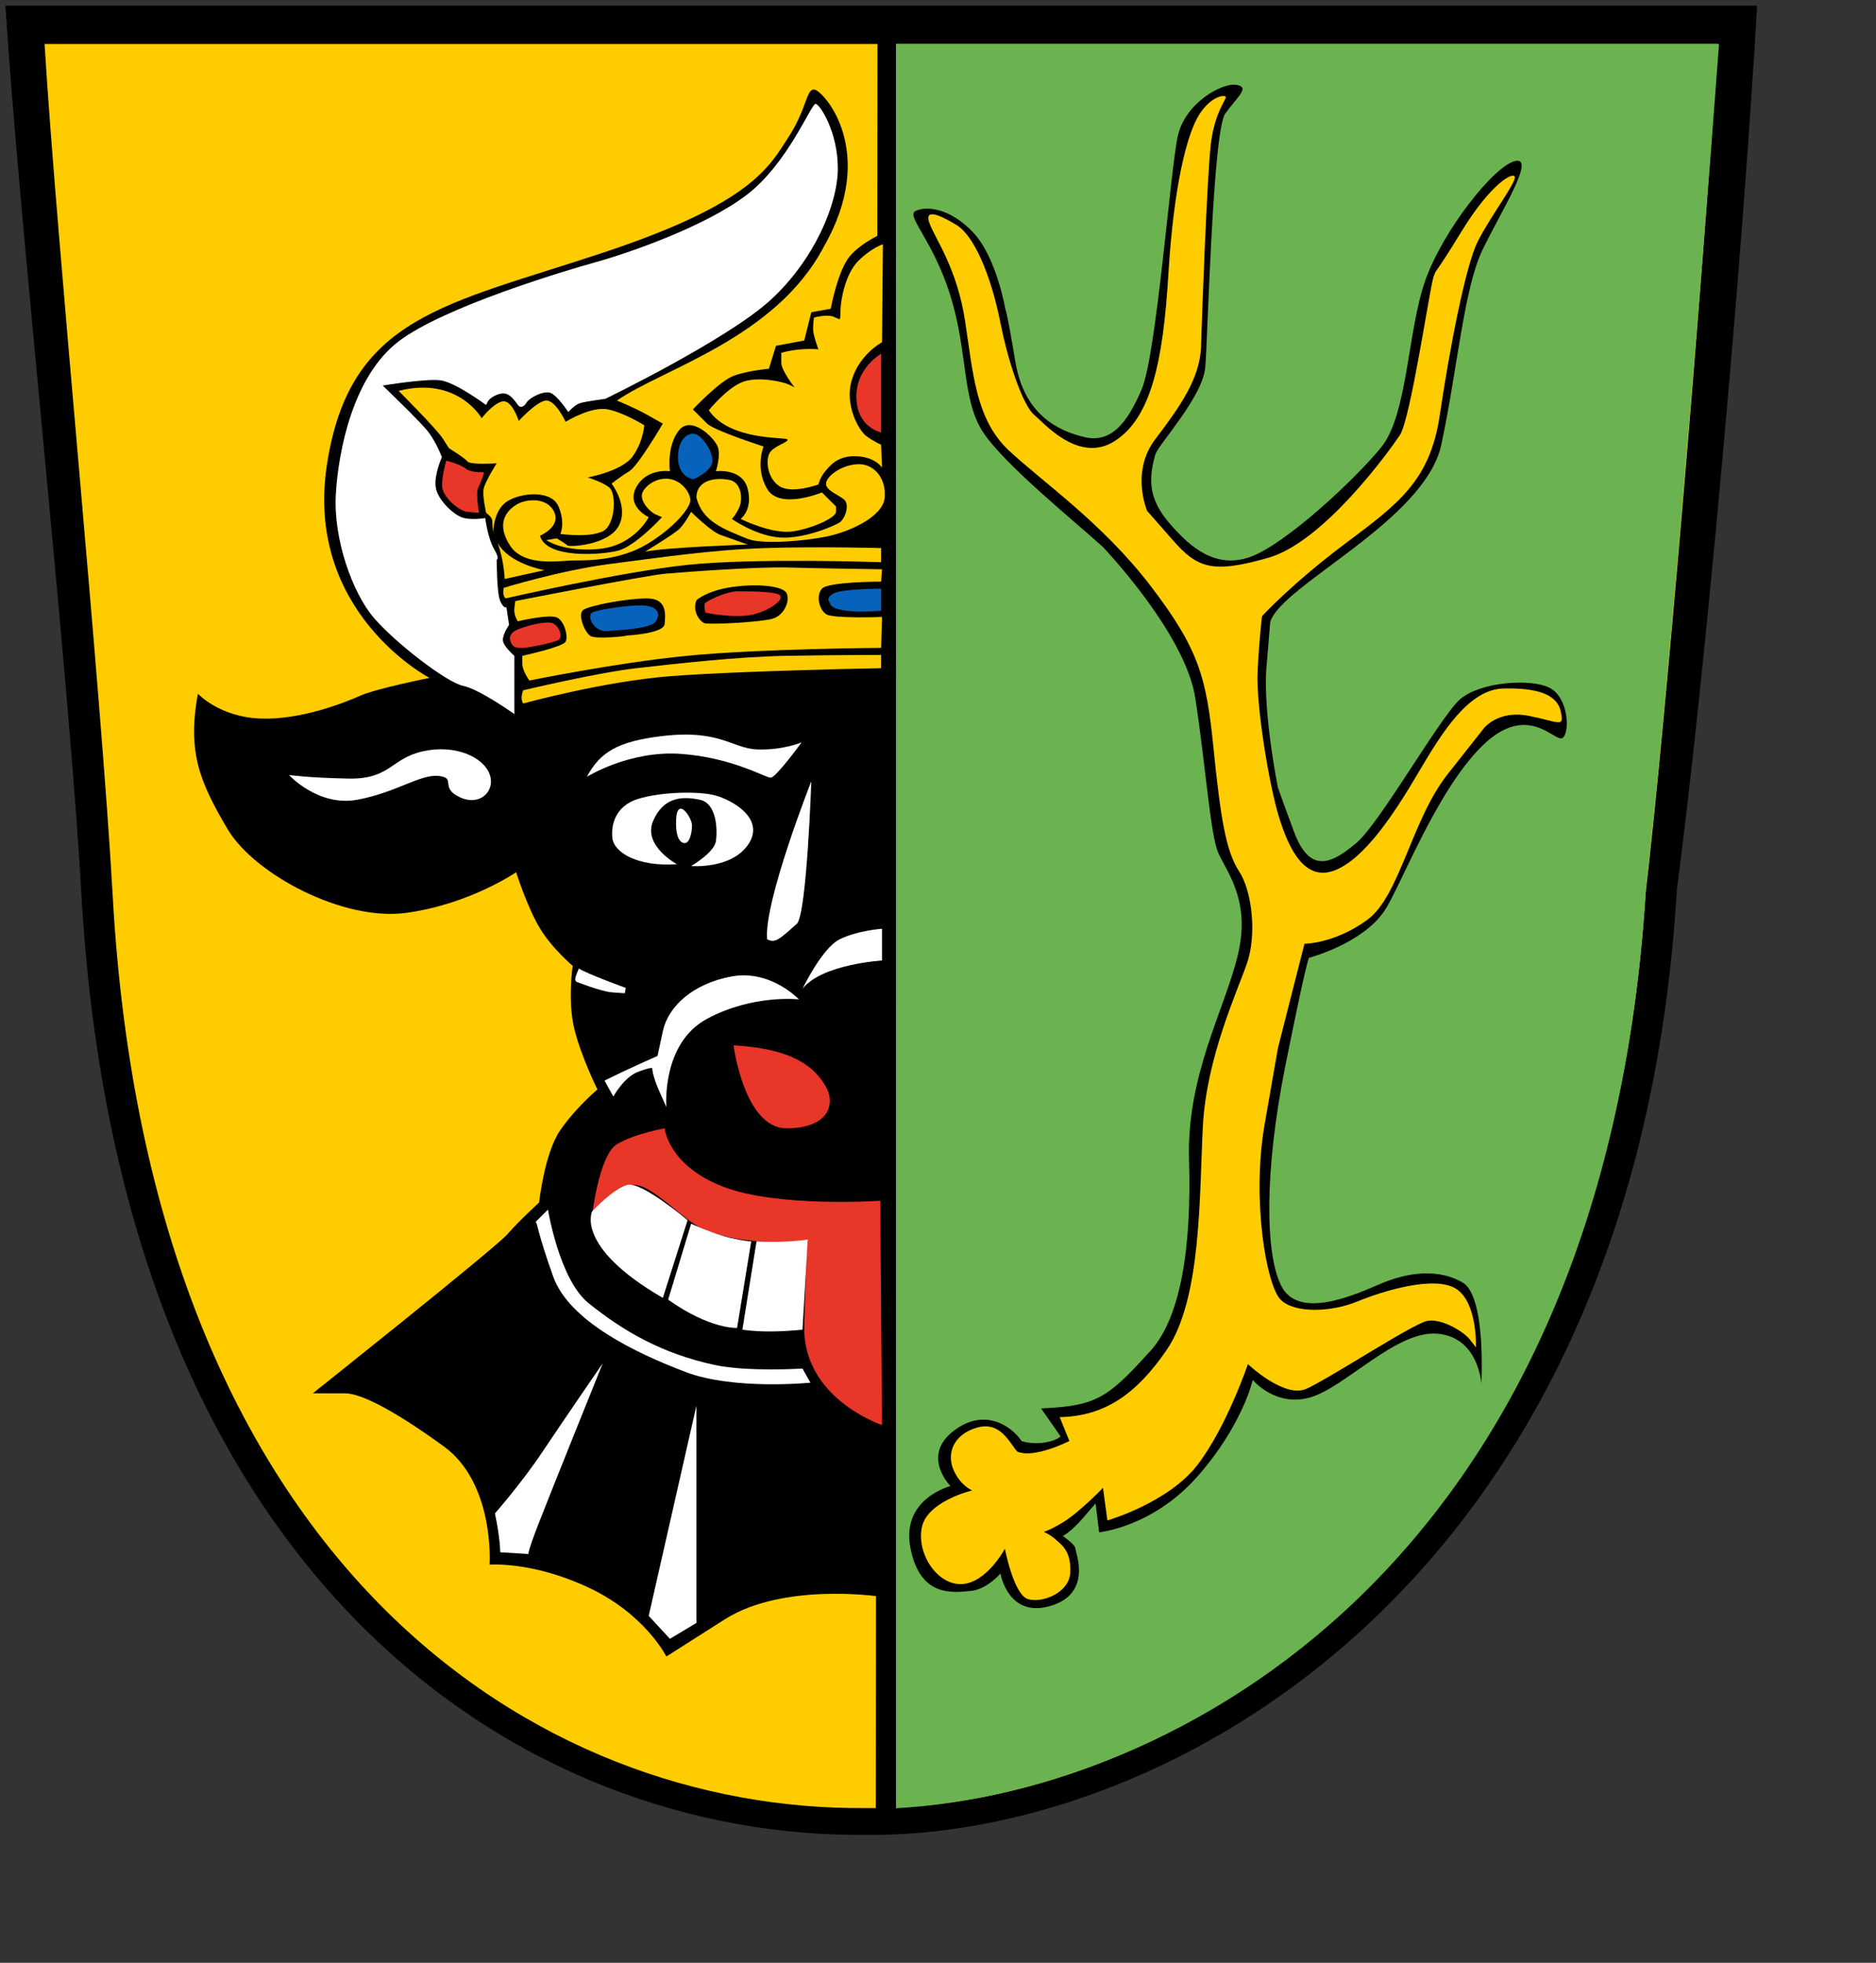 <?xml version="1.0" encoding="UTF-8" standalone="no"?>
<!-- Created with Inkscape (http://www.inkscape.org/) -->
<svg
   xmlns:dc="http://purl.org/dc/elements/1.1/"
   xmlns:cc="http://web.resource.org/cc/"
   xmlns:rdf="http://www.w3.org/1999/02/22-rdf-syntax-ns#"
   xmlns:svg="http://www.w3.org/2000/svg"
   xmlns="http://www.w3.org/2000/svg"
   xmlns:sodipodi="http://sodipodi.sourceforge.net/DTD/sodipodi-0.dtd"
   xmlns:inkscape="http://www.inkscape.org/namespaces/inkscape"
   id="svg1322"
   sodipodi:version="0.32"
   inkscape:version="0.45"
   width="540pt"
   height="565pt"
   version="1.0"
   sodipodi:docbase="/Users/Martin/Desktop"
   sodipodi:docname="Wappen Gelbensande.svg"
   inkscape:export-filename="C:\Dokumente und Einstellungen\Martin\Desktop\Wappen Rostock.png"
   inkscape:export-xdpi="150"
   inkscape:export-ydpi="150"
   inkscape:output_extension="org.inkscape.output.svg.inkscape"
   sodipodi:modified="true">
  <rect width="100%" height="100%" fill="#333333" stroke="none"/>
  <defs
     id="defs1325">
    <style
       id="style6"
       type="text/css">
   
    .fil8 {fill:none;fill-rule:nonzero}
    .fil0 {fill:black;fill-rule:nonzero}
    .fil7 {fill:white;fill-rule:nonzero}
    .fil1 {fill:#000099;fill-rule:nonzero}
    .fil6 {fill:#660000;fill-rule:nonzero}
    .fil4 {fill:#8A8A01;fill-rule:nonzero}
    .fil3 {fill:#939301;fill-rule:nonzero}
    .fil5 {fill:red;fill-rule:nonzero}
    .fil2 {fill:#FFCC00;fill-rule:nonzero}
   
  </style>
    <style
       type="text/css"
       id="style2978">
   
    .str4 {stroke:black;stroke-width:1.138}
    .str3 {stroke:black;stroke-width:1.138}
    .str2 {stroke:black;stroke-width:1.138}
    .str8 {stroke:black;stroke-width:1.138}
    .str6 {stroke:black;stroke-width:1.138}
    .str5 {stroke:black;stroke-width:1.139}
    .str7 {stroke:black;stroke-width:1.139}
    .str1 {stroke:black;stroke-width:1.139}
    .str0 {stroke:black;stroke-width:2.407}
    .fil0 {fill:#0000DC}
    .fil2 {fill:red}
    .fil1 {fill:#FFF000}
    .fil4 {fill:#FFF020}
    .fil3 {fill:#FFF02D}
    .fil5 {fill:black;fill-rule:nonzero}
   
  </style>
    <style
       id="style1749"
       type="text/css">
   
    .str4 {stroke:black;stroke-width:1.138}
    .str3 {stroke:black;stroke-width:1.138}
    .str2 {stroke:black;stroke-width:1.138}
    .str8 {stroke:black;stroke-width:1.138}
    .str6 {stroke:black;stroke-width:1.138}
    .str5 {stroke:black;stroke-width:1.139}
    .str7 {stroke:black;stroke-width:1.139}
    .str1 {stroke:black;stroke-width:1.139}
    .str0 {stroke:black;stroke-width:2.407}
    .fil0 {fill:#0000DC}
    .fil2 {fill:red}
    .fil1 {fill:#FFF000}
    .fil4 {fill:#FFF020}
    .fil3 {fill:#FFF02D}
    .fil5 {fill:black;fill-rule:nonzero}
   
  </style>
    <style
       type="text/css"
       id="style1747">
   
    .fil8 {fill:none;fill-rule:nonzero}
    .fil0 {fill:black;fill-rule:nonzero}
    .fil7 {fill:white;fill-rule:nonzero}
    .fil1 {fill:#000099;fill-rule:nonzero}
    .fil6 {fill:#660000;fill-rule:nonzero}
    .fil4 {fill:#8A8A01;fill-rule:nonzero}
    .fil3 {fill:#939301;fill-rule:nonzero}
    .fil5 {fill:red;fill-rule:nonzero}
    .fil2 {fill:#FFCC00;fill-rule:nonzero}
   
  </style>
    <style
       id="style1873"
       type="text/css">
   
    .str4 {stroke:black;stroke-width:1.138}
    .str3 {stroke:black;stroke-width:1.138}
    .str2 {stroke:black;stroke-width:1.138}
    .str8 {stroke:black;stroke-width:1.138}
    .str6 {stroke:black;stroke-width:1.138}
    .str5 {stroke:black;stroke-width:1.139}
    .str7 {stroke:black;stroke-width:1.139}
    .str1 {stroke:black;stroke-width:1.139}
    .str0 {stroke:black;stroke-width:2.407}
    .fil0 {fill:#0000DC}
    .fil2 {fill:red}
    .fil1 {fill:#FFF000}
    .fil4 {fill:#FFF020}
    .fil3 {fill:#FFF02D}
    .fil5 {fill:black;fill-rule:nonzero}
   
  </style>
    <style
       type="text/css"
       id="style1871">
   
    .fil8 {fill:none;fill-rule:nonzero}
    .fil0 {fill:black;fill-rule:nonzero}
    .fil7 {fill:white;fill-rule:nonzero}
    .fil1 {fill:#000099;fill-rule:nonzero}
    .fil6 {fill:#660000;fill-rule:nonzero}
    .fil4 {fill:#8A8A01;fill-rule:nonzero}
    .fil3 {fill:#939301;fill-rule:nonzero}
    .fil5 {fill:red;fill-rule:nonzero}
    .fil2 {fill:#FFCC00;fill-rule:nonzero}
   
  </style>
    <style
       id="style1846"
       type="text/css">
   
    .fil8 {fill:none;fill-rule:nonzero}
    .fil0 {fill:black;fill-rule:nonzero}
    .fil7 {fill:white;fill-rule:nonzero}
    .fil1 {fill:#000099;fill-rule:nonzero}
    .fil6 {fill:#660000;fill-rule:nonzero}
    .fil4 {fill:#8A8A01;fill-rule:nonzero}
    .fil3 {fill:#939301;fill-rule:nonzero}
    .fil5 {fill:red;fill-rule:nonzero}
    .fil2 {fill:#FFCC00;fill-rule:nonzero}
   
  </style>
    <style
       type="text/css"
       id="style1848">
   
    .str4 {stroke:black;stroke-width:1.138}
    .str3 {stroke:black;stroke-width:1.138}
    .str2 {stroke:black;stroke-width:1.138}
    .str8 {stroke:black;stroke-width:1.138}
    .str6 {stroke:black;stroke-width:1.138}
    .str5 {stroke:black;stroke-width:1.139}
    .str7 {stroke:black;stroke-width:1.139}
    .str1 {stroke:black;stroke-width:1.139}
    .str0 {stroke:black;stroke-width:2.407}
    .fil0 {fill:#0000DC}
    .fil2 {fill:red}
    .fil1 {fill:#FFF000}
    .fil4 {fill:#FFF020}
    .fil3 {fill:#FFF02D}
    .fil5 {fill:black;fill-rule:nonzero}
   
  </style>
    <style
       type="text/css"
       id="style1850">
   
    .fil8 {fill:none;fill-rule:nonzero}
    .fil0 {fill:black;fill-rule:nonzero}
    .fil7 {fill:white;fill-rule:nonzero}
    .fil1 {fill:#000099;fill-rule:nonzero}
    .fil6 {fill:#660000;fill-rule:nonzero}
    .fil4 {fill:#8A8A01;fill-rule:nonzero}
    .fil3 {fill:#939301;fill-rule:nonzero}
    .fil5 {fill:red;fill-rule:nonzero}
    .fil2 {fill:#FFCC00;fill-rule:nonzero}
   
  </style>
    <style
       id="style2987"
       type="text/css">
   
    .str4 {stroke:black;stroke-width:1.138}
    .str3 {stroke:black;stroke-width:1.138}
    .str2 {stroke:black;stroke-width:1.138}
    .str8 {stroke:black;stroke-width:1.138}
    .str6 {stroke:black;stroke-width:1.138}
    .str5 {stroke:black;stroke-width:1.139}
    .str7 {stroke:black;stroke-width:1.139}
    .str1 {stroke:black;stroke-width:1.139}
    .str0 {stroke:black;stroke-width:2.407}
    .fil0 {fill:#0000DC}
    .fil2 {fill:red}
    .fil1 {fill:#FFF000}
    .fil4 {fill:#FFF020}
    .fil3 {fill:#FFF02D}
    .fil5 {fill:black;fill-rule:nonzero}
   
  </style>
    <style
       type="text/css"
       id="style1853">
   
    .fil8 {fill:none;fill-rule:nonzero}
    .fil0 {fill:black;fill-rule:nonzero}
    .fil7 {fill:white;fill-rule:nonzero}
    .fil1 {fill:#000099;fill-rule:nonzero}
    .fil6 {fill:#660000;fill-rule:nonzero}
    .fil4 {fill:#8A8A01;fill-rule:nonzero}
    .fil3 {fill:#939301;fill-rule:nonzero}
    .fil5 {fill:red;fill-rule:nonzero}
    .fil2 {fill:#FFCC00;fill-rule:nonzero}
   
  </style>
    <style
       id="style2984"
       type="text/css">
   
    .str4 {stroke:black;stroke-width:1.138}
    .str3 {stroke:black;stroke-width:1.138}
    .str2 {stroke:black;stroke-width:1.138}
    .str8 {stroke:black;stroke-width:1.138}
    .str6 {stroke:black;stroke-width:1.138}
    .str5 {stroke:black;stroke-width:1.139}
    .str7 {stroke:black;stroke-width:1.139}
    .str1 {stroke:black;stroke-width:1.139}
    .str0 {stroke:black;stroke-width:2.407}
    .fil0 {fill:#0000DC}
    .fil2 {fill:red}
    .fil1 {fill:#FFF000}
    .fil4 {fill:#FFF020}
    .fil3 {fill:#FFF02D}
    .fil5 {fill:black;fill-rule:nonzero}
   
  </style>
    <style
       type="text/css"
       id="style1629">
   
    .str4 {stroke:black;stroke-width:1.138}
    .str3 {stroke:black;stroke-width:1.138}
    .str2 {stroke:black;stroke-width:1.138}
    .str8 {stroke:black;stroke-width:1.138}
    .str6 {stroke:black;stroke-width:1.138}
    .str5 {stroke:black;stroke-width:1.139}
    .str7 {stroke:black;stroke-width:1.139}
    .str1 {stroke:black;stroke-width:1.139}
    .str0 {stroke:black;stroke-width:2.407}
    .fil0 {fill:#0000DC}
    .fil2 {fill:red}
    .fil1 {fill:#FFF000}
    .fil4 {fill:#FFF020}
    .fil3 {fill:#FFF02D}
    .fil5 {fill:black;fill-rule:nonzero}
   
  </style>
    <style
       id="style5183"
       type="text/css">
   
    .str4 {stroke:black;stroke-width:1.138}
    .str3 {stroke:black;stroke-width:1.138}
    .str2 {stroke:black;stroke-width:1.138}
    .str8 {stroke:black;stroke-width:1.138}
    .str6 {stroke:black;stroke-width:1.138}
    .str5 {stroke:black;stroke-width:1.139}
    .str7 {stroke:black;stroke-width:1.139}
    .str1 {stroke:black;stroke-width:1.139}
    .str0 {stroke:black;stroke-width:2.407}
    .fil0 {fill:#0000DC}
    .fil2 {fill:red}
    .fil1 {fill:#FFF000}
    .fil4 {fill:#FFF020}
    .fil3 {fill:#FFF02D}
    .fil5 {fill:black;fill-rule:nonzero}
   
  </style>
    <style
       type="text/css"
       id="style3635">
   
    .fil8 {fill:none;fill-rule:nonzero}
    .fil0 {fill:black;fill-rule:nonzero}
    .fil7 {fill:white;fill-rule:nonzero}
    .fil1 {fill:#000099;fill-rule:nonzero}
    .fil6 {fill:#660000;fill-rule:nonzero}
    .fil4 {fill:#8A8A01;fill-rule:nonzero}
    .fil3 {fill:#939301;fill-rule:nonzero}
    .fil5 {fill:red;fill-rule:nonzero}
    .fil2 {fill:#FFCC00;fill-rule:nonzero}
   
  </style>
    <style
       id="style1633"
       type="text/css">
   
    .str4 {stroke:black;stroke-width:1.138}
    .str3 {stroke:black;stroke-width:1.138}
    .str2 {stroke:black;stroke-width:1.138}
    .str8 {stroke:black;stroke-width:1.138}
    .str6 {stroke:black;stroke-width:1.138}
    .str5 {stroke:black;stroke-width:1.139}
    .str7 {stroke:black;stroke-width:1.139}
    .str1 {stroke:black;stroke-width:1.139}
    .str0 {stroke:black;stroke-width:2.407}
    .fil0 {fill:#0000DC}
    .fil2 {fill:red}
    .fil1 {fill:#FFF000}
    .fil4 {fill:#FFF020}
    .fil3 {fill:#FFF02D}
    .fil5 {fill:black;fill-rule:nonzero}
   
  </style>
    <style
       type="text/css"
       id="style2076">
   
    .fil8 {fill:none;fill-rule:nonzero}
    .fil0 {fill:black;fill-rule:nonzero}
    .fil7 {fill:white;fill-rule:nonzero}
    .fil1 {fill:#000099;fill-rule:nonzero}
    .fil6 {fill:#660000;fill-rule:nonzero}
    .fil4 {fill:#8A8A01;fill-rule:nonzero}
    .fil3 {fill:#939301;fill-rule:nonzero}
    .fil5 {fill:red;fill-rule:nonzero}
    .fil2 {fill:#FFCC00;fill-rule:nonzero}
   
  </style>
    <style
       id="style1855"
       type="text/css">
   
    .str4 {stroke:black;stroke-width:1.138}
    .str3 {stroke:black;stroke-width:1.138}
    .str2 {stroke:black;stroke-width:1.138}
    .str8 {stroke:black;stroke-width:1.138}
    .str6 {stroke:black;stroke-width:1.138}
    .str5 {stroke:black;stroke-width:1.139}
    .str7 {stroke:black;stroke-width:1.139}
    .str1 {stroke:black;stroke-width:1.139}
    .str0 {stroke:black;stroke-width:2.407}
    .fil0 {fill:#0000DC}
    .fil2 {fill:red}
    .fil1 {fill:#FFF000}
    .fil4 {fill:#FFF020}
    .fil3 {fill:#FFF02D}
    .fil5 {fill:black;fill-rule:nonzero}
   
  </style>
    <style
       id="style1416"
       type="text/css">
   
    .fil8 {fill:none;fill-rule:nonzero}
    .fil0 {fill:black;fill-rule:nonzero}
    .fil7 {fill:white;fill-rule:nonzero}
    .fil1 {fill:#000099;fill-rule:nonzero}
    .fil6 {fill:#660000;fill-rule:nonzero}
    .fil4 {fill:#8A8A01;fill-rule:nonzero}
    .fil3 {fill:#939301;fill-rule:nonzero}
    .fil5 {fill:red;fill-rule:nonzero}
    .fil2 {fill:#FFCC00;fill-rule:nonzero}
   
  </style>
    <style
       type="text/css"
       id="style1418">
   
    .str4 {stroke:black;stroke-width:1.138}
    .str3 {stroke:black;stroke-width:1.138}
    .str2 {stroke:black;stroke-width:1.138}
    .str8 {stroke:black;stroke-width:1.138}
    .str6 {stroke:black;stroke-width:1.138}
    .str5 {stroke:black;stroke-width:1.139}
    .str7 {stroke:black;stroke-width:1.139}
    .str1 {stroke:black;stroke-width:1.139}
    .str0 {stroke:black;stroke-width:2.407}
    .fil0 {fill:#0000DC}
    .fil2 {fill:red}
    .fil1 {fill:#FFF000}
    .fil4 {fill:#FFF020}
    .fil3 {fill:#FFF02D}
    .fil5 {fill:black;fill-rule:nonzero}
   
  </style>
    <style
       id="style2408"
       type="text/css">
   
    .fil8 {fill:none;fill-rule:nonzero}
    .fil0 {fill:black;fill-rule:nonzero}
    .fil7 {fill:white;fill-rule:nonzero}
    .fil1 {fill:#000099;fill-rule:nonzero}
    .fil6 {fill:#660000;fill-rule:nonzero}
    .fil4 {fill:#8A8A01;fill-rule:nonzero}
    .fil3 {fill:#939301;fill-rule:nonzero}
    .fil5 {fill:red;fill-rule:nonzero}
    .fil2 {fill:#FFCC00;fill-rule:nonzero}
   
  </style>
    <style
       type="text/css"
       id="style2406">
   
    .str4 {stroke:black;stroke-width:1.138}
    .str3 {stroke:black;stroke-width:1.138}
    .str2 {stroke:black;stroke-width:1.138}
    .str8 {stroke:black;stroke-width:1.138}
    .str6 {stroke:black;stroke-width:1.138}
    .str5 {stroke:black;stroke-width:1.139}
    .str7 {stroke:black;stroke-width:1.139}
    .str1 {stroke:black;stroke-width:1.139}
    .str0 {stroke:black;stroke-width:2.407}
    .fil0 {fill:#0000DC}
    .fil2 {fill:red}
    .fil1 {fill:#FFF000}
    .fil4 {fill:#FFF020}
    .fil3 {fill:#FFF02D}
    .fil5 {fill:black;fill-rule:nonzero}
   
  </style>
    <style
       id="style2404"
       type="text/css">
   
    .fil8 {fill:none;fill-rule:nonzero}
    .fil0 {fill:black;fill-rule:nonzero}
    .fil7 {fill:white;fill-rule:nonzero}
    .fil1 {fill:#000099;fill-rule:nonzero}
    .fil6 {fill:#660000;fill-rule:nonzero}
    .fil4 {fill:#8A8A01;fill-rule:nonzero}
    .fil3 {fill:#939301;fill-rule:nonzero}
    .fil5 {fill:red;fill-rule:nonzero}
    .fil2 {fill:#FFCC00;fill-rule:nonzero}
   
  </style>
    <style
       type="text/css"
       id="style2402">
   
    .str4 {stroke:black;stroke-width:1.138}
    .str3 {stroke:black;stroke-width:1.138}
    .str2 {stroke:black;stroke-width:1.138}
    .str8 {stroke:black;stroke-width:1.138}
    .str6 {stroke:black;stroke-width:1.138}
    .str5 {stroke:black;stroke-width:1.139}
    .str7 {stroke:black;stroke-width:1.139}
    .str1 {stroke:black;stroke-width:1.139}
    .str0 {stroke:black;stroke-width:2.407}
    .fil0 {fill:#0000DC}
    .fil2 {fill:red}
    .fil1 {fill:#FFF000}
    .fil4 {fill:#FFF020}
    .fil3 {fill:#FFF02D}
    .fil5 {fill:black;fill-rule:nonzero}
   
  </style>
    <style
       id="style2400"
       type="text/css">
   
    .str4 {stroke:black;stroke-width:1.138}
    .str3 {stroke:black;stroke-width:1.138}
    .str2 {stroke:black;stroke-width:1.138}
    .str8 {stroke:black;stroke-width:1.138}
    .str6 {stroke:black;stroke-width:1.138}
    .str5 {stroke:black;stroke-width:1.139}
    .str7 {stroke:black;stroke-width:1.139}
    .str1 {stroke:black;stroke-width:1.139}
    .str0 {stroke:black;stroke-width:2.407}
    .fil0 {fill:#0000DC}
    .fil2 {fill:red}
    .fil1 {fill:#FFF000}
    .fil4 {fill:#FFF020}
    .fil3 {fill:#FFF02D}
    .fil5 {fill:black;fill-rule:nonzero}
   
  </style>
    <style
       type="text/css"
       id="style2398">
   
    .fil8 {fill:none;fill-rule:nonzero}
    .fil0 {fill:black;fill-rule:nonzero}
    .fil7 {fill:white;fill-rule:nonzero}
    .fil1 {fill:#000099;fill-rule:nonzero}
    .fil6 {fill:#660000;fill-rule:nonzero}
    .fil4 {fill:#8A8A01;fill-rule:nonzero}
    .fil3 {fill:#939301;fill-rule:nonzero}
    .fil5 {fill:red;fill-rule:nonzero}
    .fil2 {fill:#FFCC00;fill-rule:nonzero}
   
  </style>
  </defs>
  <sodipodi:namedview
     inkscape:window-height="768"
     inkscape:window-width="1024"
     inkscape:pageshadow="2"
     inkscape:pageopacity="0.0"
     borderopacity="1.0"
     bordercolor="#666666"
     pagecolor="#ffffff"
     id="base"
     inkscape:zoom="0.36877514"
     inkscape:cx="307.51661"
     inkscape:cy="553.5331"
     inkscape:window-x="0"
     inkscape:window-y="22"
     inkscape:current-layer="g1875"
     showguides="true"
     inkscape:guide-bbox="true" />
  <path
     style="fill:#000000;fill-opacity:1;fill-rule:evenodd;stroke:none;stroke-width:1px;stroke-linecap:butt;stroke-linejoin:miter;stroke-opacity:1"
     d="M 2.08,2.179 L 674.358,2.179 C 668.586,103.481 653.837,263.679 643.576,341.422 C 627.661,609.264 446.086,705.695 332.063,704.223 C 202.126,705.457 46.099,608.992 31.192,342.405 C 26.539,259.188 7.176,83.14 2.08,2.179 z "
     id="path1738"
     sodipodi:nodetypes="ccccsc" />
  <path
     style="fill:#ffcc00;fill-opacity:1;fill-rule:evenodd;stroke:none;stroke-width:1px;stroke-linecap:butt;stroke-linejoin:miter;stroke-opacity:1"
     d="M 17.101,16.884 L 659.337,16.884 C 653.003,114.868 638.877,281.156 631.564,343.018 C 615.3,602.924 442.55,695.363 332.265,693.94 C 206.588,695.134 57.676,601.827 43.258,343.969 C 38.758,263.477 21.912,95.194 17.101,16.884 z "
     id="path1740"
     sodipodi:nodetypes="ccccsc" />
  <g
     id="g1875"
     transform="translate(712.35,-3.393)">
    <path
       sodipodi:nodetypes="ccccc"
       id="path5986"
       d="M -368.425,20.281 L -52.596,20.281 C -59.848,118.699 -73.262,281.704 -80.574,343.321 C -95.955,606.225 -263.741,691.696 -368.573,697.413 L -368.425,20.281 z "
       style="fill:#6bb350;fill-opacity:1;fill-rule:evenodd;stroke:none;stroke-width:1px;stroke-linecap:butt;stroke-linejoin:miter;stroke-opacity:1" />
    <g
       transform="translate(-18.517,-29.39)"
       id="g1838"
       style="fill-rule:evenodd;stroke:none">
      <g
         id="Layer_x0020_1"
         style="stroke:none;stroke-width:0.283;stroke-miterlimit:4;stroke-dasharray:none;stroke-opacity:1"
         transform="translate(5.130666e-5,-4.876655e-13)">
        <g
           id="_40166480"
           style="stroke:none;stroke-width:0.283;stroke-miterlimit:4;stroke-dasharray:none;stroke-opacity:1">
          <g
             id="g11"
             style="stroke:none;stroke-width:0.283;stroke-miterlimit:4;stroke-dasharray:none;stroke-opacity:1">
            <line
               id="_40867792"
               class="fil8"
               x1="145.7"
               y1="40.542"
               x2="145.7"
               y2="40.447"
               style="fill:none;fill-rule:nonzero;stroke:none;stroke-width:0.283;stroke-miterlimit:4;stroke-dasharray:none;stroke-opacity:1" />
            <line
               id="_40868600"
               class="fil8"
               x1="148.063"
               y1="335.959"
               x2="148.063"
               y2="336.054"
               style="fill:none;fill-rule:nonzero;stroke:none;stroke-width:0.283;stroke-miterlimit:4;stroke-dasharray:none;stroke-opacity:1" />
            <g
               style="fill-rule:evenodd;stroke:none"
               id="g2190"
               transform="matrix(3.249,0,0,3.195,97.243,-19.438)">
              <g
                 id="g1890"
                 style="stroke:none">
                <path
                   sodipodi:nodetypes="ccccc"
                   id="path3403"
                   d="M -137.637,19.615 L -137.641,235.454 L -140.027,235.127 L -139.825,19.612 L -137.637,19.615 z "
                   style="fill:#000000;fill-opacity:1;fill-rule:evenodd;stroke:none;stroke-width:1px;stroke-linecap:butt;stroke-linejoin:miter;stroke-miterlimit:4;stroke-dasharray:none;stroke-opacity:1" />
                <path
                   style="fill:#000000;fill-rule:evenodd;stroke:none;stroke-width:0.31px;stroke-linecap:butt;stroke-linejoin:miter;stroke-opacity:1"
                   d="M -122.794,189.46 C -124.038,187.616 -127.049,185.587 -130.466,187.96 C -134.928,191.057 -131.204,194.861 -131.204,194.861 C -131.204,194.861 -137.106,196.361 -135.925,202.361 C -134.745,208.362 -130.761,207.612 -128.843,207.462 C -126.925,207.312 -125.302,205.362 -125.302,205.362 C -125.302,205.362 -124.417,210.762 -119.401,209.262 C -114.384,207.762 -116.45,202.811 -116.45,202.361 C -116.45,201.911 -117.925,200.861 -117.925,200.861 C -116.454,199.956 -115.57,198.67 -114.064,196.943 L -113.647,200.411 C -113.647,200.411 -107.302,199.811 -101.991,193.66 C -96.679,187.51 -95.499,182.109 -95.499,182.109 C -95.499,182.109 -92.843,185.409 -88.712,184.209 C -84.581,183.009 -78.532,176.108 -73.663,176.558 C -68.794,177.008 -68.499,182.559 -68.499,182.559 C -68.499,182.559 -67.909,172.058 -70.712,170.407 C -73.515,168.757 -77.056,169.057 -80.745,170.708 C -84.433,172.358 -90.187,174.608 -92.105,170.858 C -94.024,167.107 -94.171,157.206 -91.663,144.454 C -89.155,131.703 -88.86,131.403 -88.86,131.403 C -88.86,131.403 -82.663,129.752 -80.007,125.852 C -78.088,123.034 -73.958,111.6 -68.499,106.05 C -63.04,100.499 -59.794,105.599 -58.909,104.999 C -58.023,104.399 -58.171,100.199 -60.384,98.999 C -62.597,97.798 -68.646,98.249 -71.007,100.349 C -73.368,102.449 -80.45,115.201 -83.253,117.601 C -86.056,120.001 -88.712,121.501 -90.63,116.251 C -92.548,111 -92.548,110.85 -92.548,110.85 C -92.548,110.85 -94.319,101.849 -93.876,96.448 C -93.433,91.048 -93.433,91.048 -93.433,91.048 C -92.105,86.622 -75.138,78.895 -73.22,69.745 C -71.302,60.594 -70.564,50.993 -68.351,46.342 C -66.138,41.692 -62.007,35.091 -64.515,35.691 C -67.023,36.291 -73.073,44.092 -75.138,50.093 C -77.204,56.093 -77.204,66.145 -80.302,70.045 C -83.401,73.946 -91.663,81.747 -95.794,83.247 C -99.925,84.747 -102.897,82.003 -105.089,79.496 C -107.45,76.796 -108.04,74.546 -107.007,70.945 C -106.667,69.758 -101.401,64.044 -101.106,60.444 C -100.81,56.843 -100.22,32.09 -98.745,29.99 C -97.269,27.89 -95.794,26.84 -97.417,26.54 C -99.04,26.24 -103.466,28.64 -104.351,32.69 C -105.237,36.741 -106.86,58.944 -108.63,63.144 C -110.401,67.345 -112.319,69.595 -115.417,68.845 C -118.515,68.095 -122.499,66.145 -123.532,59.844 C -124.565,53.543 -124.712,53.543 -124.712,53.543 C -124.712,53.543 -125.745,47.242 -128.548,44.242 C -131.352,41.241 -134.155,41.091 -135.335,41.692 C -136.516,42.292 -133.27,45.142 -131.204,51.893 C -129.138,58.644 -129.876,64.344 -127.368,68.245 C -124.86,72.145 -116.45,79.046 -113.204,82.047 C -113.204,82.047 -103.466,92.398 -102.286,100.199 C -101.106,108 -100.515,116.401 -99.63,118.651 C -98.745,120.901 -95.646,124.352 -97.269,131.103 C -98.892,137.853 -103.319,145.504 -103.024,155.706 C -102.728,165.907 -103.909,174.908 -107.892,178.959 C -112.738,184.404 -114.135,185.238 -120.502,185.534 L -118.22,188.86 C -118.288,189.202 -120.483,190.16 -122.794,189.46 z "
                   id="path3261"
                   sodipodi:nodetypes="cscsscsscccscsscsssscssssssscscssssssssssssssscssssssssscccc" />
                <path
                   style="fill:#ffcc00;fill-rule:evenodd;stroke:none;stroke-width:1px;stroke-linecap:butt;stroke-linejoin:miter;stroke-opacity:1;fill-opacity:1"
                   d="M 410.142,553.04 C 410.142,553.04 396.579,559.966 390.143,557.108 C 387.092,553.718 383.703,545.244 374.551,547.956 C 365.399,550.667 363.026,558.125 365.738,564.226 C 368.449,570.327 372.856,572.022 372.856,572.022 C 372.856,572.022 355.569,576.089 353.535,586.258 C 351.501,596.427 359.636,608.63 369.127,607.952 C 378.618,607.274 385.397,594.393 385.397,594.393 C 385.397,594.393 388.787,612.019 394.21,613.714 C 399.634,615.409 410.142,611.341 410.48,603.545 C 410.819,595.749 407.769,593.376 405.057,591.004 C 402.345,588.631 400.312,587.953 400.312,587.953 C 400.312,587.953 406.413,585.919 412.853,580.496 C 419.293,575.072 423.022,571.005 423.022,571.005 L 424.717,583.547 C 424.717,583.547 448.105,576.767 459.291,562.192 C 470.476,547.617 478.611,523.551 478.611,523.551 C 478.611,523.551 492.509,536.77 500.983,533.041 C 509.457,529.313 541.997,507.958 547.42,506.942 C 552.844,505.925 561.318,511.009 563.69,514.06 C 566.063,517.11 566.063,517.11 566.063,517.11 C 566.063,517.11 566.741,500.162 558.606,494.739 C 550.471,489.316 530.472,495.417 520.642,499.484 C 510.813,503.552 496.576,504.23 491.153,498.807 C 485.73,493.383 479.967,460.504 485.052,431.353 C 490.136,402.203 490.136,402.203 490.136,402.203 L 500.305,362.206 C 500.305,362.206 511.83,362.206 524.371,353.054 C 536.913,343.902 541.319,314.751 555.216,297.125 C 569.114,279.499 569.114,279.499 569.114,279.499 C 569.114,279.499 574.537,272.381 586.401,274.754 C 598.264,277.127 599.959,279.499 598.603,273.059 C 597.247,266.619 589.79,263.907 576.571,264.246 C 563.351,264.585 553.183,280.855 544.031,296.447 C 534.879,312.04 523.354,329.666 511.83,334.072 C 500.305,338.478 494.204,325.598 490.475,313.395 C 486.746,301.193 481.662,270.686 482.34,257.467 C 483.018,244.248 484.035,236.452 484.035,236.452 C 484.035,236.452 495.559,223.91 515.897,208.657 C 536.235,193.404 548.437,184.591 552.166,159.508 C 555.894,134.425 561.996,102.223 566.741,92.733 C 571.486,83.242 581.316,70.361 580.977,67.988 C 580.638,65.616 571.825,70.361 560.64,88.665 C 549.454,106.969 551.149,102.562 549.793,106.291 C 548.437,110.019 540.98,160.863 536.913,166.965 C 532.845,173.066 507.762,207.979 486.408,214.08 C 465.053,220.181 459.291,218.148 449.8,207.301 C 440.309,196.454 439.97,196.115 439.97,196.115 C 439.97,196.115 433.53,181.201 443.021,168.66 C 452.512,156.118 460.308,145.271 460.647,132.73 C 460.986,120.188 463.019,66.972 464.375,55.447 C 465.731,43.922 469.798,38.838 470.137,37.482 C 470.476,36.126 464.714,36.465 459.969,43.922 C 455.223,51.379 450.139,71.378 448.105,105.274 C 446.071,139.17 441.326,160.524 427.428,169.337 C 413.531,178.15 399.973,161.88 396.583,159.169 C 393.194,156.457 387.431,142.56 383.703,123.917 C 379.974,105.274 373.534,90.36 366.755,86.292 C 359.975,82.225 354.213,79.852 356.586,85.953 C 358.959,92.055 367.094,103.24 370.144,123.239 C 373.195,143.238 374.212,160.863 386.753,172.727 C 399.295,184.591 422.683,200.522 441.326,224.927 C 459.969,249.332 462.68,260.179 465.392,286.957 C 468.104,313.734 470.137,326.615 475.222,334.411 C 480.306,342.207 482.001,358.816 478.272,369.663 C 474.544,380.51 462.68,405.931 461.324,432.37 C 459.969,458.809 460.866,498.5 447.427,518.127 C 435.744,535.19 423.514,543.556 406.413,543.888 C 406.413,543.888 408.786,549.651 410.142,553.04 z "
                   id="path3265"
                   transform="matrix(0.308,0,0,0.313,-243.483,16.343)"
                   sodipodi:nodetypes="ccsscsscssscsccscssscssssccsscssssssscssssssssscssssssssssssssssssscc" />
                <path
                   style="fill:#000000;fill-rule:evenodd;stroke:none;stroke-width:1px;stroke-linecap:butt;stroke-linejoin:miter;stroke-opacity:1"
                   d="M 336.926,612.697 C 336.926,612.697 300.319,607.274 277.947,621.51 C 255.576,635.746 255.576,635.746 255.576,635.746 C 255.576,635.746 247.441,619.476 225.747,609.307 C 204.054,599.139 187.784,600.495 187.784,600.495 C 187.784,600.495 189.818,569.31 170.158,555.074 C 150.498,540.838 138.296,534.736 132.194,534.736 C 126.093,534.736 119.992,534.736 119.992,534.736 C 119.992,534.736 189.818,479.147 194.563,473.723 C 199.308,468.3 206.766,461.521 206.766,461.521 C 206.766,461.521 208.799,442.539 214.901,433.726 C 221.002,424.913 229.137,418.134 229.137,418.134 C 229.137,418.134 223.036,405.931 220.324,395.085 C 217.612,384.238 219.646,370.68 219.646,370.68 C 219.646,370.68 211.511,363.9 206.766,355.765 C 202.02,347.63 197.953,334.75 197.953,334.75 C 197.953,334.75 180.327,346.952 155.922,350.342 C 131.516,353.732 97.62,335.428 87.452,318.48 C 77.283,301.532 75.249,293.397 74.571,284.584 C 73.893,275.771 75.927,266.28 75.927,266.28 C 75.927,266.28 84.062,275.093 99.654,275.771 C 115.246,276.449 132.194,269.67 138.296,266.958 C 144.397,264.246 164.735,260.179 164.735,260.179 C 164.735,260.179 116.602,235.096 125.415,178.15 C 134.228,121.205 170.836,117.138 231.849,96.8 C 288.004,78.082 294.895,64.26 302.352,52.735 C 309.809,41.211 309.131,33.753 312.521,34.431 C 315.911,35.109 336.926,58.159 315.911,94.766 C 297.495,129.839 254.024,141.573 236.594,153.745 C 236.594,153.745 243.373,156.457 248.119,159.169 C 252.864,161.88 254.22,162.558 254.22,162.558 C 254.22,162.558 244.729,178.828 241.339,180.862 C 237.95,182.896 234.56,185.608 234.56,185.608 C 234.56,185.608 241.339,194.42 237.272,201.878 C 233.204,209.335 218.29,210.013 217.612,209.335 C 216.934,208.657 213.545,206.623 213.545,206.623 L 209.477,207.301 C 209.477,207.301 216.256,212.046 229.815,210.691 C 243.373,209.335 248.797,198.488 248.797,198.488 C 248.797,198.488 239.984,194.42 244.051,186.963 C 248.119,179.506 256.932,180.862 256.932,180.862 C 256.932,180.862 255.576,171.371 260.321,165.27 C 265.067,159.169 273.88,167.982 275.235,171.371 C 276.591,174.761 274.558,180.862 274.558,180.862 C 274.558,180.862 284.726,179.506 286.76,187.641 C 288.794,195.776 284.048,199.166 284.048,199.166 C 284.048,199.166 296.251,205.267 304.386,203.911 C 312.521,202.556 320.656,198.488 320.656,196.454 C 320.656,194.42 320.656,194.42 320.656,194.42 L 315.911,189.675 L 315.233,188.997 C 315.233,188.997 298.963,195.776 294.217,187.641 C 289.472,179.506 292.861,171.371 292.861,171.371 C 292.861,171.371 273.88,165.27 271.168,162.558 C 268.456,159.847 265.745,157.135 265.745,157.135 C 265.745,157.135 275.913,146.288 281.337,144.254 C 286.76,142.221 294.895,141.543 294.895,141.543 L 297.607,132.73 L 308.454,130.696 L 311.165,119.849 L 318.622,118.493 C 318.622,118.493 321.334,103.579 326.079,98.156 C 330.825,92.733 338.96,89.343 338.96,89.343 L 336.926,612.697 z "
                   id="path3269"
                   transform="matrix(0.308,0,0,0.313,-243.483,16.343)"
                   sodipodi:nodetypes="cscscsscscscscscssscsscssssccscscssccscscsscscsscccscscscccccscc" />
                <path
                   style="fill:#ffffff;fill-rule:evenodd;stroke:none;stroke-width:1px;stroke-linecap:butt;stroke-linejoin:miter;stroke-opacity:1"
                   d="M 189.818,580.835 C 189.818,580.835 199.986,569.31 208.121,557.108 C 216.256,544.905 231.171,523.212 231.171,523.212 C 231.171,523.212 211.511,572.022 206.766,584.224 C 202.02,596.427 202.698,596.427 202.698,596.427 L 191.851,595.749 C 191.851,595.749 191.851,590.326 189.818,580.835 z "
                   id="path3272"
                   transform="matrix(0.308,0,0,0.313,-243.483,16.343)" />
                <path
                   style="fill:#ffffff;fill-rule:evenodd;stroke:none;stroke-width:1px;stroke-linecap:butt;stroke-linejoin:miter;stroke-opacity:1"
                   d="M 248.797,620.154 L 256.932,628.967 L 267.1,622.866 L 267.1,539.482 L 248.797,620.154 z "
                   id="path3274"
                   transform="matrix(0.308,0,0,0.313,-243.483,16.343)" />
                <path
                   style="fill:#e83629;fill-rule:evenodd;stroke:none;stroke-width:1px;stroke-linecap:butt;stroke-linejoin:miter;stroke-opacity:1;fill-opacity:1"
                   d="M 227.103,466.266 C 227.103,466.266 229.815,443.217 236.594,439.15 C 243.373,435.082 254.898,433.048 254.898,433.048 C 254.898,433.048 256.254,447.285 277.269,455.42 C 298.285,463.555 337.604,460.843 337.604,460.843 L 338.282,546.939 C 338.282,546.939 307.776,536.77 308.454,508.975 C 309.131,481.181 309.809,476.435 309.809,476.435 C 309.809,476.435 278.625,479.147 265.067,468.978 C 251.508,458.809 245.407,450.674 236.594,456.775 C 227.781,462.877 227.781,465.588 227.103,466.266 z "
                   id="path3276"
                   transform="matrix(0.308,0,0,0.313,-243.483,16.343)" />
                <path
                   style="fill:#ffffff;fill-rule:evenodd;stroke:none;stroke-width:1px;stroke-linecap:butt;stroke-linejoin:miter;stroke-opacity:1"
                   d="M 254.22,498.129 L 263.711,468.3 C 263.711,468.3 246.085,453.386 240.662,454.742 C 235.238,456.098 227.103,464.911 227.103,464.911 C 227.103,464.911 220.324,478.469 254.22,498.129 z "
                   id="path3278"
                   transform="matrix(0.308,0,0,0.313,-243.483,16.343)" />
                <path
                   style="fill:#ffffff;fill-rule:evenodd;stroke:none;stroke-width:1px;stroke-linecap:butt;stroke-linejoin:miter;stroke-opacity:1"
                   d="M 256.254,498.807 L 265.067,469.656 C 265.067,469.656 273.88,473.723 279.981,475.079 C 286.082,476.435 288.116,476.435 288.116,476.435 L 282.693,509.653 C 282.693,509.653 272.524,510.331 256.254,498.807 z "
                   id="path3280"
                   transform="matrix(0.308,0,0,0.313,-243.483,16.343)" />
                <path
                   style="fill:#ffffff;fill-rule:evenodd;stroke:none;stroke-width:1px;stroke-linecap:butt;stroke-linejoin:miter;stroke-opacity:1"
                   d="M 290.15,476.435 L 284.726,510.331 C 292.409,511.395 300.093,511.062 307.776,510.331 L 309.809,475.757 C 309.809,475.757 300.996,477.113 290.15,476.435 z "
                   id="path3282"
                   transform="matrix(0.308,0,0,0.313,-243.483,16.343)"
                   sodipodi:nodetypes="ccccc" />
                <path
                   style="fill:#ffffff;fill-rule:evenodd;stroke:none;stroke-width:1px;stroke-linecap:butt;stroke-linejoin:miter;stroke-opacity:1"
                   d="M 205.41,468.978 L 210.155,464.233 C 210.155,464.233 214.517,491.133 225.747,500.162 C 238.885,510.726 253.665,519.487 274.219,523.89 C 286.712,526.566 307.776,525.245 307.776,525.245 L 310.826,530.669 C 310.826,530.669 281.513,533.611 263.033,526.601 C 243.373,519.144 218.29,506.942 212.189,489.994 C 206.088,473.046 206.088,468.978 205.41,468.978 z "
                   id="path3284"
                   transform="matrix(0.308,0,0,0.313,-243.483,16.343)"
                   sodipodi:nodetypes="ccssccssc" />
                <path
                   style="fill:#ffffff;fill-rule:evenodd;stroke:none;stroke-width:1px;stroke-linecap:butt;stroke-linejoin:miter;stroke-opacity:1"
                   d="M 231.849,414.744 L 235.238,420.846 C 235.238,420.846 239.306,413.389 244.729,411.355 C 250.152,409.321 250.152,409.999 250.152,409.999 C 250.152,409.999 250.152,412.711 252.864,418.812 C 255.576,424.913 255.576,424.913 255.576,424.913 C 255.576,424.913 253.542,400.508 271.168,391.017 C 288.794,381.526 306.42,383.56 306.42,383.56 C 306.42,383.56 295.573,372.036 280.659,374.747 C 265.745,377.459 256.254,386.272 254.22,395.763 C 252.186,405.254 252.186,405.254 252.186,405.254 C 252.186,405.254 241.339,409.999 231.849,414.744 z "
                   id="path3286"
                   transform="matrix(0.308,0,0,0.313,-243.483,16.343)" />
                <path
                   style="fill:#ffffff;fill-rule:evenodd;stroke:none;stroke-width:1px;stroke-linecap:butt;stroke-linejoin:miter;stroke-opacity:1"
                   d="M 307.776,379.493 C 307.776,379.493 315.233,363.9 322.012,360.511 C 328.791,357.121 338.282,356.443 338.282,356.443 L 338.282,368.646 C 338.282,368.646 315.233,370.002 307.776,379.493 z "
                   id="path3288"
                   transform="matrix(0.308,0,0,0.313,-243.483,16.343)" />
                <path
                   style="fill:#e83629;fill-rule:evenodd;stroke:none;stroke-width:1px;stroke-linecap:butt;stroke-linejoin:miter;stroke-opacity:1;fill-opacity:1"
                   d="M 281.337,401.186 C 281.337,401.186 285.404,433.048 301.674,433.048 C 317.944,433.048 320.656,423.557 316.589,416.778 C 312.521,409.999 305.064,402.542 281.337,401.186 z "
                   id="path3290"
                   transform="matrix(0.308,0,0,0.313,-243.483,16.343)" />
                <path
                   style="fill:#ffffff;fill-rule:evenodd;stroke:none;stroke-width:1px;stroke-linecap:butt;stroke-linejoin:miter;stroke-opacity:1"
                   d="M 222.019,371.697 C 222.019,371.697 220.324,375.425 220.663,376.103 C 221.002,376.781 221.002,376.781 221.002,376.781 C 221.002,376.781 230.493,380.51 234.56,380.848 C 238.628,381.187 239.645,381.187 239.645,381.187 L 239.984,379.154 C 239.984,379.154 225.069,373.73 222.019,371.697 z "
                   id="path2192"
                   transform="matrix(0.308,0,0,0.313,-243.483,16.343)" />
                <path
                   style="fill:#ffffff;fill-rule:evenodd;stroke:none;stroke-width:1px;stroke-linecap:butt;stroke-linejoin:miter;stroke-opacity:1"
                   d="M 305.742,354.41 C 309.47,349.664 311.165,299.837 311.165,299.837 C 311.165,299.837 292.861,346.275 294.217,360.511 C 297.285,362.019 298.618,360.824 305.742,354.41 z "
                   id="path2194"
                   transform="matrix(0.308,0,0,0.313,-243.483,16.343)"
                   sodipodi:nodetypes="cccc" />
                <path
                   style="fill:#ffffff;fill-rule:evenodd;stroke:none;stroke-width:1px;stroke-linecap:butt;stroke-linejoin:miter;stroke-opacity:1"
                   d="M 110.84,297.464 C 110.84,297.464 122.026,309.667 136.94,306.955 C 151.854,304.244 161.006,297.125 168.124,297.803 C 175.242,298.481 168.463,302.21 176.259,305.938 C 184.055,309.667 190.157,303.566 187.784,297.125 C 185.411,290.685 174.903,285.601 162.362,288.312 C 149.82,291.024 149.82,299.159 133.55,298.82 C 117.28,298.481 111.518,297.464 110.84,297.464 z "
                   id="path2196"
                   transform="matrix(0.308,0,0,0.313,-243.483,16.343)" />
                <path
                   style="fill:#ffffff;fill-rule:evenodd;stroke:none;stroke-width:1px;stroke-linecap:butt;stroke-linejoin:miter;stroke-opacity:1"
                   d="M 225.069,298.142 C 225.069,298.142 241.339,287.973 260.999,289.329 C 280.659,290.685 293.539,298.481 295.573,298.481 C 297.607,298.481 307.437,284.923 307.437,284.923 C 307.437,284.923 300.319,287.973 290.489,287.634 C 280.659,287.296 276.334,279.759 253.542,282.55 C 236.933,284.584 230.154,288.651 225.069,298.142 z "
                   id="path2198"
                   transform="matrix(0.308,0,0,0.313,-243.483,16.343)"
                   sodipodi:nodetypes="csscssc" />
                <path
                   style="fill:#ffffff;fill-rule:evenodd;stroke:none;stroke-width:1px;stroke-linecap:butt;stroke-linejoin:miter;stroke-opacity:1"
                   d="M 259.643,331.699 C 259.643,331.699 246.424,324.581 250.491,315.09 C 254.559,305.599 262.016,305.599 268.456,306.955 C 274.897,308.311 275.235,318.48 274.558,322.886 C 273.88,327.293 265.067,332.377 265.067,332.377 C 265.067,332.377 280.659,333.733 287.099,323.903 C 293.539,314.073 280.659,306.955 274.219,305.26 C 267.778,303.566 253.542,303.905 244.729,306.616 C 235.916,309.328 234.221,316.785 234.899,321.869 C 235.577,326.954 244.051,332.716 259.643,331.699 z "
                   id="path2200"
                   transform="matrix(0.308,0,0,0.313,-243.483,16.343)" />
                <path
                   style="fill:#ffffff;fill-rule:evenodd;stroke:none;stroke-width:1px;stroke-linecap:butt;stroke-linejoin:miter;stroke-opacity:1"
                   d="M 262.694,323.564 C 262.694,323.564 258.965,324.242 259.304,314.751 C 259.643,305.26 265.406,313.734 265.406,316.785 C 265.406,319.836 264.389,323.564 262.694,323.564 z "
                   id="path2202"
                   transform="matrix(0.308,0,0,0.313,-243.483,16.343)" />
                <path
                   style="fill:#ffffff;fill-rule:evenodd;stroke:none;stroke-width:1px;stroke-linecap:butt;stroke-linejoin:miter;stroke-opacity:1"
                   d="M 197.275,274.076 C 197.275,274.076 184.055,264.585 177.615,263.229 C 171.175,261.874 151.515,246.62 143.38,237.129 C 135.245,227.639 127.788,206.962 128.805,189.675 C 129.822,172.388 135.584,144.254 152.871,131.035 C 170.158,117.816 216.595,103.918 228.798,100.529 C 241.001,97.139 270.49,86.97 286.421,74.768 C 302.352,62.565 311.165,39.516 312.86,39.855 C 314.555,40.194 321.334,50.701 321.334,64.599 C 321.334,78.496 312.182,99.851 295.573,115.104 C 278.964,130.357 232.188,153.067 232.188,153.067 C 232.188,153.067 224.391,154.084 222.358,154.762 C 220.324,155.44 217.951,158.152 217.951,158.152 C 217.951,158.152 213.545,151.373 210.833,150.695 C 208.121,150.017 203.037,152.728 202.02,154.423 C 201.003,156.118 199.647,156.796 198.631,155.44 C 197.614,154.084 195.919,151.373 193.546,151.034 C 191.173,150.695 187.784,152.728 187.106,154.084 C 186.428,155.44 186.428,155.44 186.428,155.44 C 186.428,155.44 174.564,146.627 168.802,145.949 C 163.04,145.271 146.77,147.983 146.77,147.983 C 146.77,147.983 161.345,161.88 164.396,165.948 C 167.446,170.015 169.48,175.439 169.48,175.439 C 169.48,175.439 166.429,182.218 167.107,186.963 C 167.785,191.709 173.547,197.132 176.937,198.488 C 180.327,199.844 186.089,198.827 186.089,198.827 C 186.089,198.827 187.106,206.623 189.479,210.691 C 191.851,214.758 190.495,214.758 190.495,214.758 C 190.495,214.758 190.495,227.639 191.851,230.689 C 193.207,233.74 194.224,233.062 194.224,233.062 L 195.241,239.841 C 195.241,239.841 192.868,243.231 192.868,245.603 C 192.868,247.976 197.275,251.705 197.275,251.705 L 197.275,274.076 z "
                   id="path2204"
                   transform="matrix(0.308,0,0,0.313,-243.483,16.343)"
                   sodipodi:nodetypes="cssssssssscscssssscscscsscscsccscc" />
                <path
                   style="fill:#ffcc00;fill-rule:evenodd;stroke:none;stroke-width:1px;stroke-linecap:butt;stroke-linejoin:miter;stroke-opacity:1;fill-opacity:1"
                   d="M 152.871,150.017 C 152.871,150.017 167.446,164.592 169.819,168.321 C 172.192,172.049 172.192,172.049 172.192,172.049 C 172.192,172.049 178.293,175.778 179.31,177.134 C 180.327,178.489 190.495,177.811 190.495,177.811 C 190.495,177.811 185.75,185.269 185.411,187.98 C 185.072,190.692 186.428,196.793 186.428,196.793 C 186.428,196.793 188.801,198.488 188.801,199.844 C 188.801,201.2 189.14,204.589 189.14,204.589 C 189.14,204.589 189.14,195.776 194.563,192.387 C 199.986,188.997 211.511,187.98 214.223,194.42 C 216.934,200.861 214.901,204.928 214.901,204.928 C 214.901,204.928 229.476,206.962 232.865,202.556 C 236.255,198.149 235.916,189.336 233.882,187.302 C 231.849,185.269 225.408,183.235 225.408,183.235 C 225.408,183.235 238.628,180.862 242.695,175.1 C 246.763,169.337 247.102,163.236 247.102,163.236 C 247.102,163.236 239.645,158.491 233.204,157.135 C 226.764,155.779 216.934,161.88 216.934,161.88 C 216.934,161.88 212.867,153.067 209.138,153.745 C 205.41,154.423 198.969,161.541 198.969,161.541 C 198.969,161.541 196.258,153.067 192.529,154.084 C 188.801,155.101 184.733,160.524 184.733,160.524 C 184.733,160.524 175.581,144.254 152.871,150.017 z "
                   id="path2206"
                   transform="matrix(0.308,0,0,0.313,-243.483,16.343)" />
                <path
                   style="fill:#ffcc00;fill-rule:evenodd;stroke:none;stroke-width:1px;stroke-linecap:butt;stroke-linejoin:miter;stroke-opacity:1;fill-opacity:1"
                   d="M 207.105,205.606 C 207.105,205.606 215.24,202.217 212.528,196.454 C 209.816,190.692 201.681,191.37 197.953,193.743 C 194.224,196.115 190.157,200.861 195.58,209.335 C 201.003,217.809 214.901,215.097 220.324,215.097 C 225.747,215.097 237.95,215.097 248.458,208.657 C 258.965,202.217 264.389,195.098 264.728,192.387 C 265.067,189.675 262.016,184.93 257.271,183.913 C 252.525,182.896 247.78,185.946 246.424,188.997 C 245.068,192.048 249.136,196.454 251.508,197.471 C 253.881,198.488 253.881,198.488 253.881,198.488 C 253.881,198.488 243.712,209.674 236.933,211.368 C 230.154,213.063 209.477,214.419 207.105,205.606 z "
                   id="path2208"
                   transform="matrix(0.308,0,0,0.313,-243.483,16.343)" />
                <path
                   style="fill:#ffcc00;fill-rule:evenodd;stroke:none;stroke-width:1px;stroke-linecap:butt;stroke-linejoin:miter;stroke-opacity:1;fill-opacity:1"
                   d="M 190.834,208.318 C 190.834,208.318 192.19,212.046 192.868,216.114 C 193.546,220.181 193.546,222.215 193.546,222.215 L 208.799,218.826 C 208.799,218.826 195.241,216.453 190.834,208.318 z "
                   id="path2210"
                   transform="matrix(0.308,0,0,0.313,-243.483,16.343)" />
                <path
                   style="fill:#ffcc00;fill-rule:evenodd;stroke:none;stroke-width:1px;stroke-linecap:butt;stroke-linejoin:miter;stroke-opacity:1;fill-opacity:1"
                   d="M 247.441,211.707 C 247.441,211.707 258.626,204.928 260.66,202.894 C 262.694,200.861 265.067,196.454 265.067,196.454 C 265.067,196.454 272.524,203.911 276.252,205.267 C 279.981,206.623 286.76,208.996 286.76,208.996 C 286.76,208.996 256.254,210.013 247.441,211.707 z "
                   id="path2212"
                   transform="matrix(0.308,0,0,0.313,-243.483,16.343)" />
                <path
                   style="fill:#e83629;fill-rule:evenodd;stroke:none;stroke-width:1px;stroke-linecap:butt;stroke-linejoin:miter;stroke-opacity:1;fill-opacity:1"
                   d="M 185.411,181.201 C 185.411,181.201 180.666,181.54 178.632,179.845 C 176.598,178.15 171.175,176.795 171.175,176.795 C 171.175,176.795 168.802,184.591 169.819,187.98 C 170.836,191.37 175.92,196.115 179.31,196.454 C 182.699,196.793 183.716,196.793 183.716,196.793 C 183.716,196.793 182.36,189.336 183.377,187.302 C 184.394,185.269 186.089,180.862 185.411,181.201 z "
                   id="path2214"
                   transform="matrix(0.308,0,0,0.313,-243.483,16.343)" />
                <path
                   style="fill:#0762bc;fill-rule:evenodd;stroke:none;stroke-width:1px;stroke-linecap:butt;stroke-linejoin:miter;stroke-opacity:1;fill-opacity:1"
                   d="M 266.084,183.913 C 266.084,183.913 273.202,180.862 273.202,176.795 C 273.202,172.727 269.134,167.304 266.761,166.626 C 264.389,165.948 261.338,167.643 260.321,172.388 C 259.304,177.134 260.66,183.235 266.084,183.913 z "
                   id="path2216"
                   transform="matrix(0.308,0,0,0.313,-243.483,16.343)" />
                <path
                   style="fill:#ffcc00;fill-rule:evenodd;stroke:none;stroke-width:1px;stroke-linecap:butt;stroke-linejoin:miter;stroke-opacity:1;fill-opacity:1"
                   d="M 267.1,191.031 C 267.1,183.574 275.574,183.235 279.981,184.252 C 284.387,185.269 285.065,191.709 283.371,195.098 C 281.676,198.488 280.659,199.166 280.659,199.166 C 280.659,199.166 289.811,205.606 298.963,206.284 C 308.115,206.962 319.978,201.878 322.012,200.522 C 324.046,199.166 326.079,193.743 323.707,191.709 C 321.334,189.675 315.911,187.98 316.928,184.93 C 317.944,181.879 323.707,178.15 329.469,178.15 C 335.231,178.15 339.977,183.574 339.299,191.031 C 338.621,198.488 325.402,204.25 316.928,205.945 C 308.454,207.64 293.2,208.996 287.099,206.962 C 277.133,202.975 269.392,199.98 267.1,191.031 z "
                   id="path2218"
                   transform="matrix(0.308,0,0,0.313,-243.483,16.343)"
                   sodipodi:nodetypes="csscssssssscc" />
                <path
                   style="fill:#ffcc00;fill-rule:evenodd;stroke:none;stroke-width:1px;stroke-linecap:butt;stroke-linejoin:miter;stroke-opacity:1;fill-opacity:1"
                   d="M 271.846,157.474 C 271.846,157.474 278.625,149 284.726,146.627 C 290.828,144.254 300.657,146.627 302.691,147.644 C 304.725,148.661 304.725,148.661 304.725,148.661 C 304.725,148.661 299.641,142.221 299.641,139.17 C 299.641,136.119 299.641,135.441 299.641,135.441 C 299.641,135.441 302.691,134.425 307.098,134.086 C 311.504,133.747 313.877,134.086 313.877,134.086 C 313.877,134.086 311.843,128.662 311.843,126.29 C 311.843,123.917 312.182,121.883 312.182,121.883 C 312.182,121.883 317.267,120.527 319.639,121.544 C 322.012,122.561 322.012,122.561 322.012,122.561 C 322.012,122.561 322.351,122.561 322.351,119.171 C 322.351,115.782 324.046,105.274 329.13,100.19 C 334.214,95.105 338.621,93.749 338.621,93.749 L 338.282,131.374 C 338.282,131.374 329.808,135.78 326.757,145.61 C 323.707,155.44 329.469,165.27 332.181,167.304 C 334.892,169.337 337.943,170.693 337.943,170.693 L 338.282,179.506 C 338.282,179.506 335.909,175.439 328.452,175.1 C 320.995,174.761 317.944,179.167 316.25,181.201 C 314.555,183.235 313.877,185.946 313.877,185.946 C 313.877,185.946 303.708,189.675 298.963,186.624 C 294.217,183.574 293.539,176.456 295.234,173.744 C 296.929,171.032 302.691,169.676 302.013,168.66 C 301.335,167.643 279.981,169.337 271.846,157.474 z "
                   id="path2220"
                   transform="matrix(0.308,0,0,0.313,-243.483,16.343)" />
                <path
                   style="fill:#ffcc00;fill-rule:evenodd;stroke:none;stroke-width:1px;stroke-linecap:butt;stroke-linejoin:miter;stroke-opacity:1;fill-opacity:1"
                   d="M 193.207,225.605 C 193.207,225.605 215.24,218.826 233.882,216.453 C 252.525,214.08 272.524,211.03 293.2,210.352 C 313.877,209.674 337.943,210.352 337.943,210.352 L 337.943,215.775 C 337.943,215.775 289.472,214.08 263.711,216.792 C 237.95,219.504 193.885,229.672 193.885,229.672 C 193.885,229.672 192.529,228.655 193.207,225.605 z "
                   id="path2222"
                   transform="matrix(0.308,0,0,0.313,-243.483,16.343)" />
                <path
                   style="fill:#e83629;fill-rule:evenodd;stroke:none;stroke-width:1px;stroke-linecap:butt;stroke-linejoin:miter;stroke-opacity:1;fill-opacity:1"
                   d="M 337.943,135.78 C 337.943,135.78 328.113,141.204 328.452,152.728 C 328.791,164.253 337.943,165.948 337.943,165.948 L 337.943,135.78 z "
                   id="path2224"
                   transform="matrix(0.308,0,0,0.313,-243.483,16.343)" />
                <path
                   style="fill:#ffcc00;fill-rule:evenodd;stroke:none;stroke-width:1px;stroke-linecap:butt;stroke-linejoin:miter;stroke-opacity:1;fill-opacity:1"
                   d="M 200.664,264.924 C 200.664,264.924 229.137,258.145 244.051,256.45 C 258.965,254.755 282.693,252.044 301.674,251.705 C 320.656,251.366 337.943,251.366 337.943,251.366 L 337.943,256.45 C 337.943,256.45 283.371,257.467 257.271,259.501 C 231.171,261.535 200.664,270.009 200.664,270.009 C 200.664,270.009 199.308,268.314 200.664,264.924 z "
                   id="path2226"
                   transform="matrix(0.308,0,0,0.313,-243.483,16.343)" />
                <path
                   style="fill:#ffcc00;fill-rule:evenodd;stroke:none;stroke-width:1px;stroke-linecap:butt;stroke-linejoin:miter;stroke-opacity:1;fill-opacity:1"
                   d="M 198.631,238.485 C 198.631,238.485 196.936,236.113 197.275,233.401 C 197.614,230.689 197.614,230.689 197.614,230.689 C 197.614,230.689 247.441,220.859 255.237,220.181 C 263.033,219.504 290.15,217.47 302.352,217.809 C 314.555,218.148 338.282,218.487 338.282,218.487 L 337.943,223.232 C 337.943,223.232 317.605,223.232 315.233,225.944 C 312.86,228.655 314.216,234.079 316.928,235.774 C 319.639,237.468 338.282,236.79 338.282,236.79 L 337.943,248.654 C 337.943,248.654 290.828,248.993 263.372,251.705 C 235.916,254.416 203.037,261.196 203.037,261.196 C 203.037,261.196 200.325,257.467 200.325,254.755 C 200.325,252.044 200.325,251.705 200.325,251.705 C 200.325,251.705 215.917,248.315 216.934,246.281 C 217.951,244.248 216.595,238.824 213.884,237.129 C 211.172,235.435 198.292,238.485 198.631,238.485 z "
                   id="path2228"
                   transform="matrix(0.308,0,0,0.313,-243.483,16.343)" />
                <path
                   style="fill:#000000;fill-rule:evenodd;stroke:none;stroke-width:1px;stroke-linecap:butt;stroke-linejoin:miter;stroke-opacity:1"
                   d="M 240.323,243.909 C 240.323,243.909 254.559,243.231 254.898,239.502 C 255.237,235.774 255.915,229.672 248.119,229.672 C 240.323,229.672 226.086,232.384 223.714,234.079 C 221.341,235.774 224.391,243.231 226.764,244.248 C 229.137,245.264 240.323,244.248 240.323,243.909 z "
                   id="path2230"
                   transform="matrix(0.308,0,0,0.313,-243.483,16.343)" />
                <path
                   style="fill:#000000;fill-rule:evenodd;stroke:none;stroke-width:1px;stroke-linecap:butt;stroke-linejoin:miter;stroke-opacity:1"
                   d="M 267.1,230.35 C 267.1,230.35 271.168,226.622 280.998,225.266 C 290.828,223.91 300.319,224.927 301.674,227.639 C 303.03,230.35 300.996,236.113 296.251,237.468 C 291.506,238.824 271.846,239.841 270.151,239.163 C 268.456,238.485 265.406,234.757 267.1,230.35 z "
                   id="path2232"
                   transform="matrix(0.308,0,0,0.313,-243.483,16.343)" />
                <path
                   style="fill:#e83629;fill-rule:evenodd;stroke:none;stroke-width:1px;stroke-linecap:butt;stroke-linejoin:miter;stroke-opacity:1;fill-opacity:1"
                   d="M 195.58,245.264 C 195.58,245.264 195.241,243.231 197.953,241.875 C 200.664,240.519 209.138,238.146 211.85,239.163 C 214.562,240.18 215.917,244.587 214.223,245.603 C 212.528,246.62 202.698,248.654 200.664,248.654 C 198.631,248.654 196.258,248.993 195.58,245.264 z "
                   id="path2234"
                   transform="matrix(0.308,0,0,0.313,-243.483,16.343)" />
                <path
                   style="fill:#0762bc;fill-rule:evenodd;stroke:none;stroke-width:1px;stroke-linecap:butt;stroke-linejoin:miter;stroke-opacity:1;fill-opacity:1"
                   d="M 227.103,239.163 C 227.103,239.163 225.408,236.113 227.103,235.096 C 228.798,234.079 241.339,232.045 246.763,232.384 C 252.186,232.723 253.542,235.435 251.508,238.485 C 249.475,241.536 235.916,241.875 232.865,242.214 C 229.815,242.553 227.781,240.18 227.103,239.163 z "
                   id="path2236"
                   transform="matrix(0.308,0,0,0.313,-243.483,16.343)" />
                <path
                   style="fill:#e83629;fill-rule:evenodd;stroke:none;stroke-width:1px;stroke-linecap:butt;stroke-linejoin:miter;stroke-opacity:1;fill-opacity:1"
                   d="M 270.49,235.096 C 270.49,235.096 269.812,232.045 270.49,231.367 C 271.168,230.689 278.286,226.961 283.032,226.961 C 287.777,226.961 298.285,226.961 299.302,228.655 C 300.319,230.35 295.573,234.079 289.133,235.774 C 282.693,237.468 271.507,235.435 270.49,235.096 z "
                   id="path2238"
                   transform="matrix(0.308,0,0,0.313,-243.483,16.343)" />
                <path
                   style="fill:#0762bc;fill-rule:evenodd;stroke:none;stroke-width:1px;stroke-linecap:butt;stroke-linejoin:miter;stroke-opacity:1;fill-opacity:1"
                   d="M 318.283,231.367 C 318.283,231.367 316.25,229.333 319.978,227.639 C 323.707,225.944 337.943,225.944 337.943,225.944 L 337.943,234.418 C 337.943,234.418 318.961,236.113 318.283,231.367 z "
                   id="path2240"
                   transform="matrix(0.308,0,0,0.313,-243.483,16.343)" />
              </g>
            </g>
          </g>
        </g>
      </g>
    </g>
  </g>
</svg>
